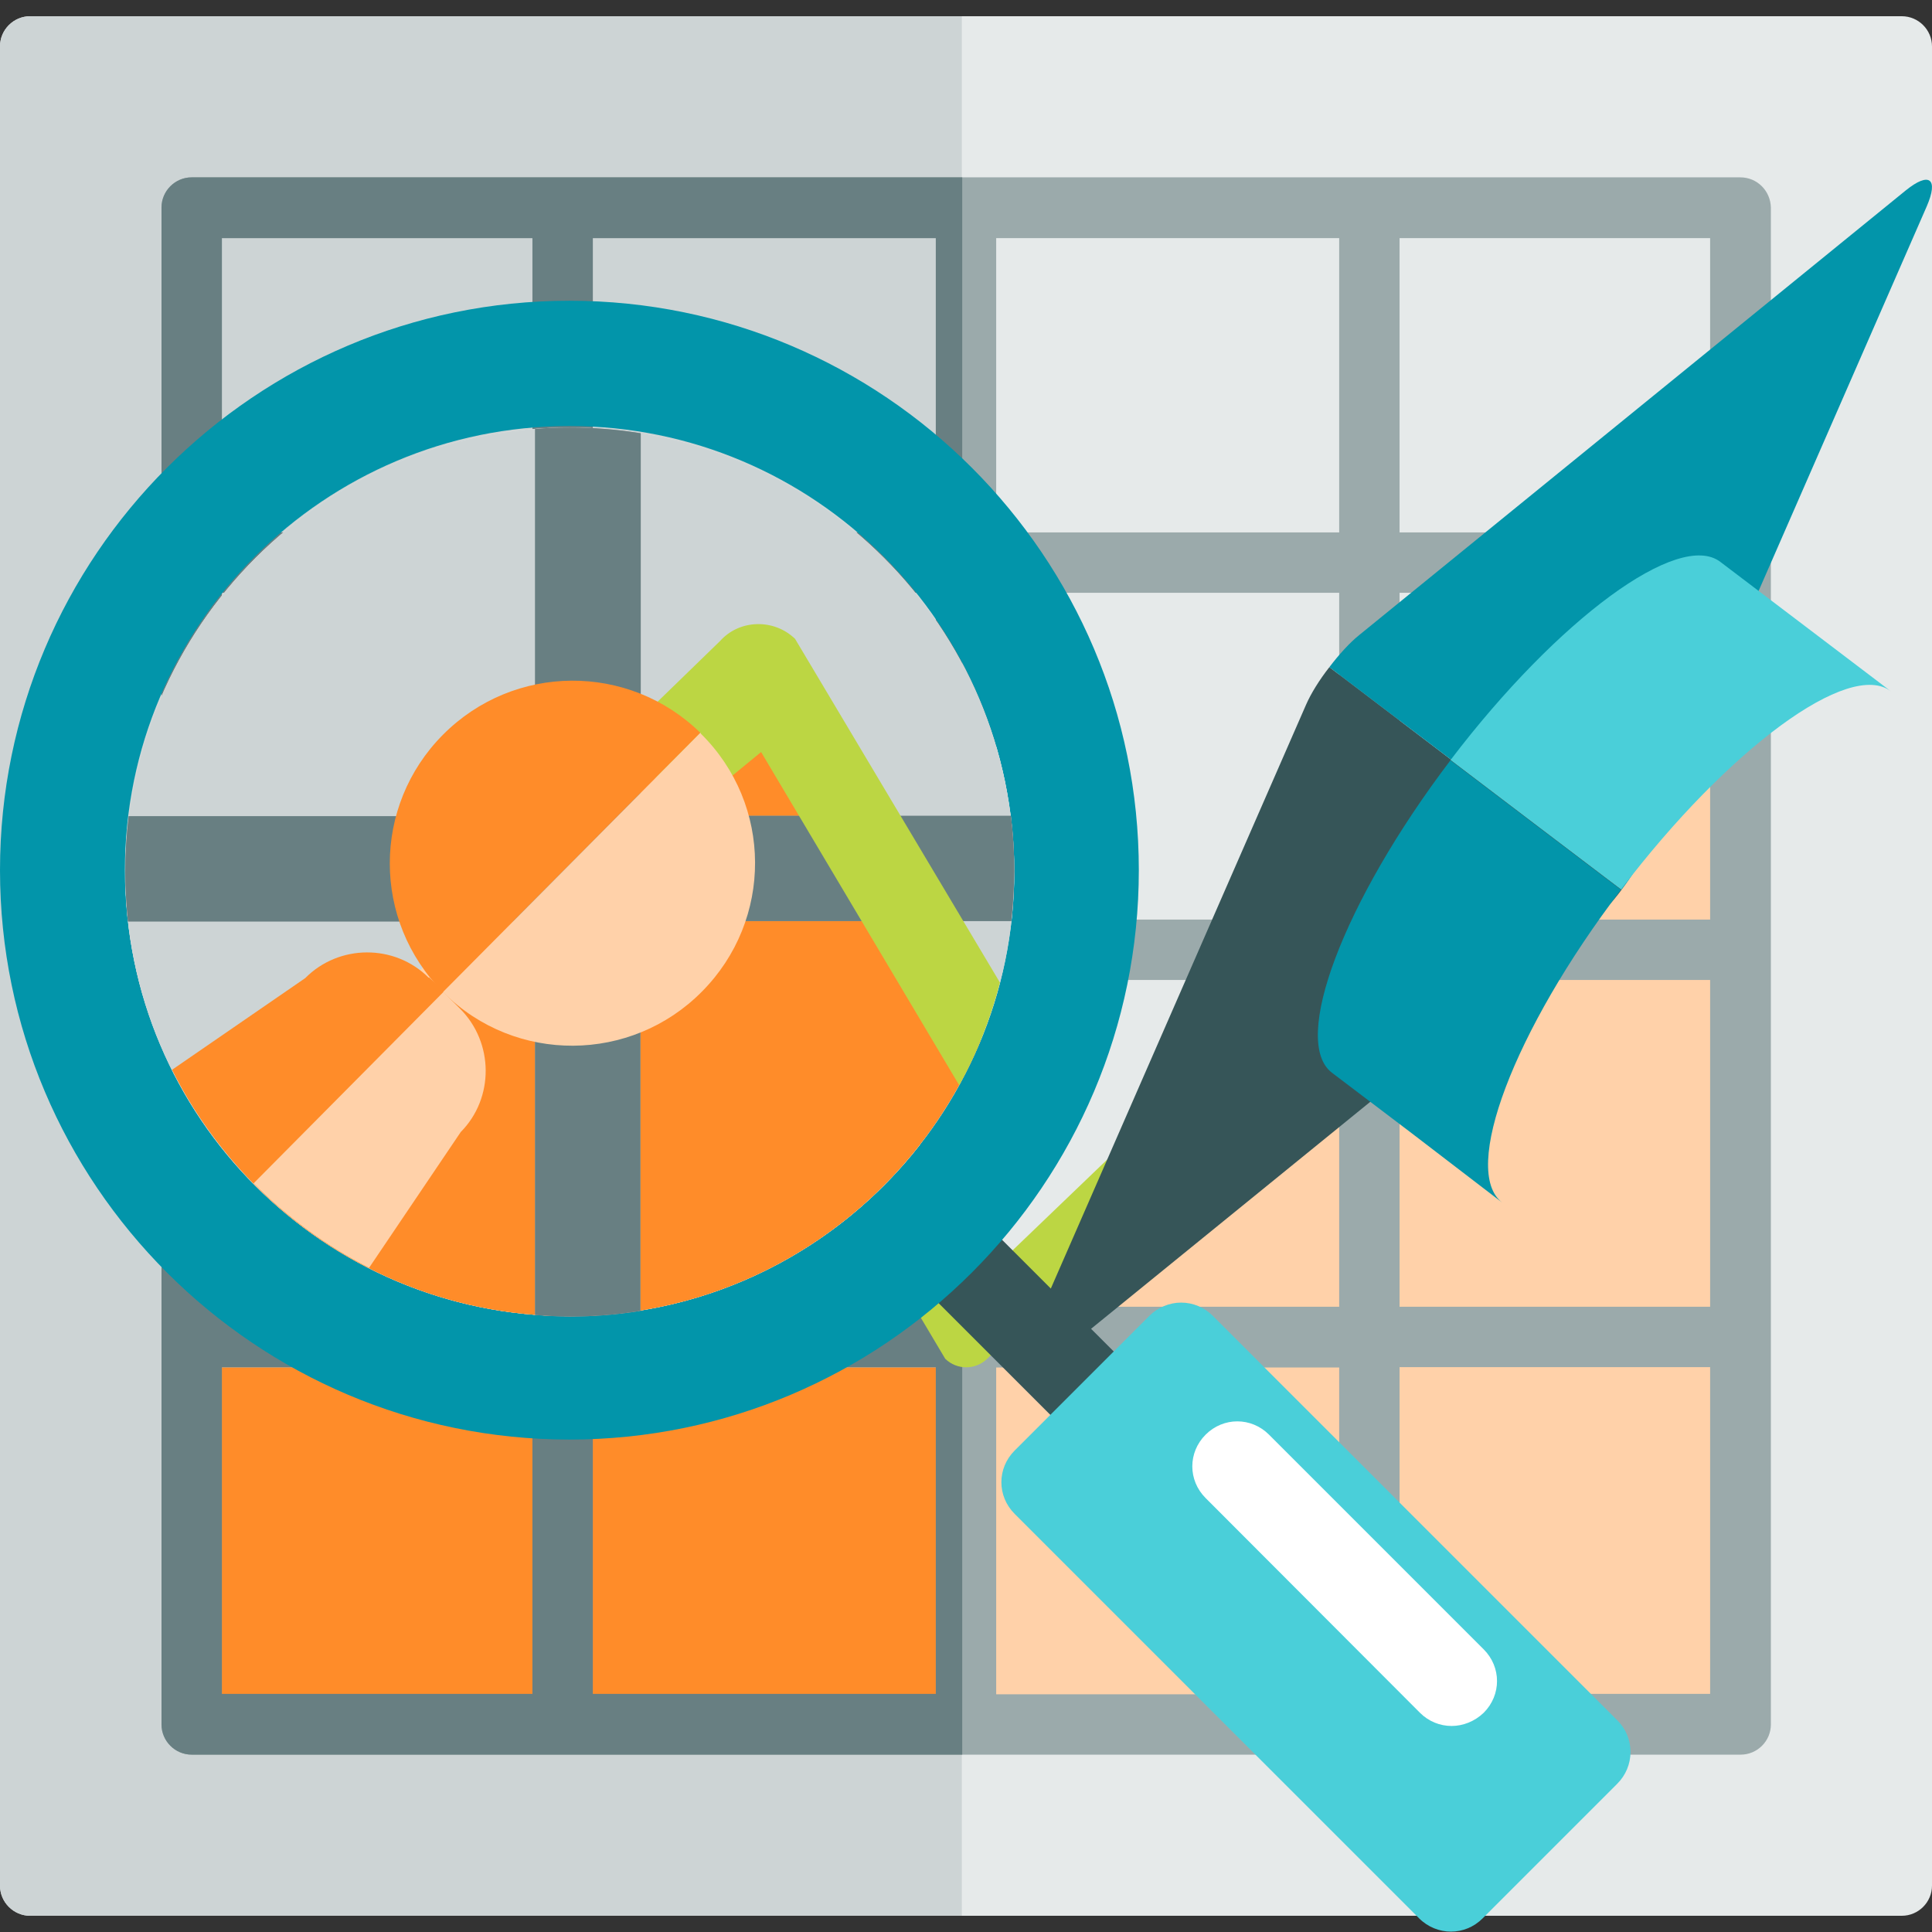 <?xml version="1.0" encoding="utf-8"?>
<!-- Generator: Adobe Illustrator 19.0.0, SVG Export Plug-In . SVG Version: 6.00 Build 0)  -->
<svg version="1.1" id="Layer_1" xmlns="http://www.w3.org/2000/svg" xmlns:xlink="http://www.w3.org/1999/xlink" x="0px" y="0px"
	 viewBox="-49 141 512 512" style="enable-background:new -49 141 512 512;" xml:space="preserve">
<rect x="-49" y="141" width="512" height="512" fill="#333333" stroke="none"/>
<style type="text/css">
	.st0{fill:#E6EAEA;}
	.st1{fill:#CDD4D5;}
	.st2{fill:#FFD1A9;}
	.st3{fill:#FF8C29;}
	.st4{fill:#9BAAAB;}
	.st5{fill:#687F82;}
	.st6{fill:#BCD643;}
	.st7{fill:#365558;}
	.st8{fill:#0295AA;}
	.st9{fill:#4ACFD9;}
	.st10{fill:#F0353D;}
	.st11{fill:#FD6A33;}
	.st12{fill:#FFFFFF;}
	.st13{display:none;}
	.st14{display:inline;fill:#365558;}
</style>
<path class="st0" d="M455,145.3H-41c-4.4,0-8,3.6-8,8v487.4c0,4.4,3.6,8,8,8h496c4.4,0,8-3.6,8-8V153.3
	C463,148.9,459.4,145.3,455,145.3z"/>
<path class="st1" d="M-41,145.3c-4.4,0-8,3.6-8,8v487.4c0,4.4,3.6,8,8,8h246.9V145.3H-41z"/>
<polygon class="st2" points="-2.5,495.3 -2.5,602.2 416.5,602.2 416.5,273 313.9,392.7 207,486.8 95.8,384.2 "/>
<polygon class="st3" points="123.8,364.1 -4.4,495.3 -4.4,602.2 204.1,602.2 204.1,485.8 "/>
<path class="st4" d="M412.2,188H1.8c-4.4,0-8,3.6-8,8V598c0,4.4,3.6,8,8,8h410.5c4.4,0,8-3.6,8-8V196
	C420.2,191.6,416.7,188,412.2,188z M305.9,384.7H215v-86.6h90.9V384.7z M321.9,298.1h82.3v86.6h-82.3V298.1z M215,282.1v-78h90.9v78
	H215z M199,282.1h-90.9v-78H199V282.1z M199,298.1v86.6h-90.9v-86.6H199z M92.1,384.7H9.8v-86.6h82.3V384.7z M9.8,400.7h82.3v86.6
	H9.8V400.7z M108.1,400.7H199v86.6h-90.9V400.7z M199,503.4v86.6h-90.9v-86.6L199,503.4L199,503.4z M215,503.4h90.9v86.6H215
	L215,503.4L215,503.4z M215,487.3v-86.6h90.9v86.6L215,487.3L215,487.3z M321.9,400.7h82.3v86.6h-82.3V400.7z M404.2,282.1h-82.3
	v-78h82.3V282.1z M92.1,204.1v78H9.8v-78H92.1z M9.8,503.4h82.3v86.6H9.8V503.4z M321.9,589.9v-86.6h82.3v86.6H321.9z"/>
<path class="st5" d="M1.8,188c-4.4,0-8,3.6-8,8V598c0,4.4,3.6,8,8,8h204.2V188H1.8z M92.1,589.9H9.8v-86.6h82.3V589.9z M92.1,487.3
	H9.8v-86.6h82.3V487.3z M92.1,384.7H9.8v-86.6h82.3V384.7z M92.1,282.1H9.8v-78h82.3V282.1z M199,589.9h-90.9v-86.6H199V589.9z
	 M199,487.3h-90.9v-86.6H199V487.3z M199,384.7h-90.9v-86.6H199V384.7z M108.1,282.1v-78H199v78H108.1z"/>
<path class="st6" d="M116.1,381.3c-1.9,0-3.9-0.7-5.4-2.1c-3.3-3-3.5-8.1-0.5-11.3l10-9.7c1.5-1.6,3.5-2.5,5.7-2.6
	c2.2-0.1,4.2,0.7,5.8,2.2L207,484.2l101.2-97.1L402,284.7c3-3.3,8.1-3.5,11.3-0.5c3.3,3,3.5,8.1,0.5,11.3l-94.1,102.6
	c-0.1,0.1-0.2,0.2-0.4,0.4L212.6,501.1c-3.1,3-8,3-11.1,0L126.5,375l-4.5,3.7C120.5,380.4,118.3,381.3,116.1,381.3z"/>
<g>
	<path class="st2" d="M379.9,340.6"/>
	<circle class="st0" cx="345.4" cy="333.9" r="14.7"/>
	<path class="st7" d="M297.1,327.8l-74.8,171.1c-3.2,7.4-0.7,9.3,5.6,4.2l144.9-117.8c2.6-2.1,5.5-5.2,8-8.6l-77.5-58.9
		C300.7,321.1,298.4,324.8,297.1,327.8z"/>
	<path class="st8" d="M461.6,195.7c3.2-7.4,0.7-9.3-5.6-4.2L311.2,309.3c-2.5,2-5.4,5.2-7.9,8.5l77.5,58.9c2.5-3.3,4.8-6.9,6-9.9
		L461.6,195.7z"/>
	<path class="st8" d="M349.1,459.7c-11-8.4,3-45.5,31.4-82.8c0,0,0,0,0.1-0.1l-4.5-3.4l-20.7-15.7l-20-15.2c0,0,0,0-0.1,0.1
		C307,379.9,293,417,304,425.3l20.7,15.7L349.1,459.7"/>
	<path class="st9" d="M452.1,324.2c-11-8.4-43,15.1-71.4,52.4c0,0,0,0-0.1,0.1l-4.5-3.4l-20.7-15.7l-20-15.2c0,0,0,0,0.1-0.1
		c28.4-37.3,60.4-60.8,71.4-52.4l20.7,15.7L452.1,324.2"/>
</g>
<path class="st3" d="M78.1,372.3c-10.8,10.9-10.8,28.3,0,39.2l39.2-39.5C106.4,361.3,88.9,361.5,78.1,372.3z"/>
<path class="st2" d="M117.6,411.5c10.8-10.9,10.8-28.5-0.1-39.3c-0.1-0.1-0.1-0.1-0.1-0.1l-39.2,39.5c0.1,0.1,0.1,0.1,0.1,0.1
	C89.2,422.5,106.8,422.4,117.6,411.5z"/>
<path class="st3" d="M75.9,409.3c-5.2-5.1-13.7-5.1-18.8,0.1L7.9,443.2c-5.1,5.2-5.1,13.7,0.1,18.8l10.1,10l60.2-60.6L75.9,409.3
	L75.9,409.3z"/>
<path class="st2" d="M47.3,482.3l33.5-49.5c5.1-5.2,5.1-13.7-0.1-18.8l-2.6-2.5L18,472.1l10.4,10.4
	C33.6,487.6,42.1,487.6,47.3,482.3z"/>
<rect x="-663" y="155.8" class="st10" width="128" height="128"/>
<rect x="-535" y="155.8" class="st11" width="128" height="128"/>
<rect x="-407" y="155.8" class="st3" width="128" height="128"/>
<rect x="-279" y="155.8" class="st2" width="128" height="128"/>
<rect x="-663" y="283.8" class="st7" width="128" height="128"/>
<rect x="-535" y="283.8" class="st8" width="128" height="128"/>
<rect x="-407" y="283.8" class="st9" width="128" height="128"/>
<rect x="-663" y="411.8" class="st4" width="128" height="128"/>
<rect x="-535" y="411.8" class="st1" width="128" height="128"/>
<rect x="-407" y="411.8" class="st0" width="128" height="128"/>
<rect x="-279" y="411.8" class="st12" width="128" height="128"/>
<rect x="-663" y="539.8" class="st6" width="128" height="128"/>
<g id="Layer_2">
	<path class="st7" d="M240.9,522.6c-3.1,0-6.1-1.2-8.4-3.5l-39.5-39.5c-4.7-4.7-4.7-12.1,0-16.8c4.7-4.7,12.1-4.7,16.8,0l39.5,39.5
		c4.7,4.7,4.7,12.1,0,16.8C247,521.4,244,522.6,240.9,522.6z"/>
	<path class="st8" d="M101.9,220.7C18.7,220.7-49,288.4-49,371.6s67.7,150.9,150.9,150.9s150.9-67.7,150.9-150.9
		S185.1,220.7,101.9,220.7z M101.9,489.4c-64.9,0-117.8-52.8-117.8-117.8S37,253.9,101.9,253.9s117.8,52.8,117.8,117.8
		C219.6,436.5,166.7,489.4,101.9,489.4z"/>
	<path class="st9" d="M379.7,597L272.4,489.7c-2.2-2.2-5.2-3.5-8.4-3.5c-3.1,0-6.2,1.3-8.4,3.5l-35.7,35.7c-4.7,4.7-4.7,12.1,0,16.8
		l107.2,107.2c2.3,2.3,5.4,3.5,8.4,3.5c3.1,0,6.1-1.2,8.4-3.5l35.7-35.7c2.2-2.2,3.5-5.2,3.5-8.4C383.1,602.2,381.9,599.2,379.7,597
		z"/>
	<path class="st12" d="M335.7,598.4c-3.1,0-6.1-1.2-8.4-3.5L270.5,538c-4.7-4.7-4.7-12.1,0-16.8c4.7-4.7,12.1-4.7,16.8,0l56.9,56.9
		c4.7,4.7,4.7,12.1,0,16.8C341.8,597.2,338.7,598.4,335.7,598.4z"/>
	<g class="st13">
		<path class="st14" d="M168.4,422.7l-25.7,25.7c-3.8,3.8-3.8,9.9,0,13.7c1.9,1.9,4.3,2.8,6.8,2.8c2.4,0,4.9-0.9,6.8-2.8l25.7-25.7
			c3.8-3.8,3.8-9.9,0-13.7C178.2,418.9,172.1,418.9,168.4,422.7z"/>
		<path class="st14" d="M158,381.7l-28.2,28.2c-3.8,3.8-3.8,9.9,0,13.7c1.9,1.9,4.3,2.8,6.8,2.8c2.4,0,4.9-0.9,6.8-2.8l28.2-28.2
			c3.8-3.8,3.8-9.9,0-13.7S161.8,377.9,158,381.7z"/>
	</g>
	<path class="st9" d="M55.6,437.1c2.7-0.4,5.3,0.1,7.5,2c11.9,10,27.5,14.3,42.7,11.7c4.9-0.9,9.8,2.5,10.7,7.5
		c0.9,4.9-2.5,9.8-7.5,10.7c-20.7,3.6-41.8-2.1-57.8-15.6c-3.9-3.3-4.3-9.1-1.1-13C51.6,438.5,53.5,437.5,55.6,437.1z"/>
</g>
<g class="st13">
	<path class="st14" d="M109.4,914.8l-25.7,25.7c-3.8,3.8-3.8,9.9,0,13.7c1.9,1.9,4.3,2.8,6.8,2.8c2.4,0,4.9-0.9,6.8-2.8l25.7-25.7
		c3.8-3.8,3.8-9.9,0-13.7C119.2,911,113.2,911,109.4,914.8z"/>
	<path class="st14" d="M99.1,873.7l-28.2,28.2c-3.8,3.8-3.8,9.9,0,13.7c1.9,1.9,4.3,2.8,6.8,2.8c2.4,0,4.9-0.9,6.8-2.8l28.2-28.2
		c3.8-3.8,3.8-9.9,0-13.7S102.9,870,99.1,873.7z"/>
</g>
<g>
	<path class="st0" d="M102,254.3c-64.9,0-117.8,52.8-117.8,117.8S37,489.8,102,489.8c64.8,0,117.7-52.9,117.8-117.8
		C219.7,307.1,166.9,254.3,102,254.3z"/>
	<path class="st1" d="M102,254.3c-64.9,0-117.8,52.8-117.8,117.8S37,489.8,102,489.8c64.8,0,117.7-52.9,117.8-117.8
		C219.7,307.1,166.9,254.3,102,254.3z"/>
	<path class="st2" d="M102,489.8c37.6,0,71.2-17.8,92.8-45.4l-95.4-88.1l-84.2,95.2C36.6,475,67.6,489.8,102,489.8z"/>
	<path class="st3" d="M102,489.8c49.1,0,91.2-30.3,108.9-73.1L148,321.4L18,454.5C39.3,476.3,69.1,489.8,102,489.8z"/>
	<path class="st4" d="M120.7,255.8c-6.1-1-12.3-1.5-18.7-1.5c-3.1,0-6.2,0.1-9.2,0.4v102.6H-14.9c-0.6,4.9-0.9,9.8-0.9,14.8
		c0,4.4,0.3,8.8,0.7,13.1H92.8v104.3c3,0.2,6.1,0.4,9.2,0.4c6.4,0,12.6-0.5,18.7-1.5V385.1H219c0.5-4.3,0.7-8.7,0.8-13.1
		c0-5-0.3-10-0.9-14.8h-98.1V255.8z"/>
	<path class="st5" d="M120.7,255.8c-6.1-1-12.3-1.5-18.7-1.5c-3.1,0-6.2,0.1-9.2,0.4v102.6H-14.9c-0.6,4.9-0.9,9.8-0.9,14.8
		c0,4.4,0.3,8.8,0.7,13.1H92.8v104.3c3,0.2,6.1,0.4,9.2,0.4c6.4,0,12.6-0.5,18.7-1.5V385.1H219c0.5-4.3,0.7-8.7,0.8-13.1
		c0-5-0.3-10-0.9-14.8h-98.1V255.8z"/>
	<path class="st6" d="M161.7,310.3c-2.7-2.6-6.3-4-10.1-3.9c-3.8,0.1-7.3,1.7-9.8,4.5l-17.4,16.9c-5.2,5.7-4.9,14.5,0.8,19.7
		c2.7,2.5,6.1,3.7,9.4,3.7c3.8,0,7.5-1.5,10.3-4.5l7.8-6.4l52.5,88.3c4.7-8.5,8.3-17.6,10.8-27.2L161.7,310.3z"/>
	<path class="st3" d="M68.4,335.7c-18.8,18.9-18.8,49.3,0,68.2l68.2-68.7C117.6,316.6,87.2,316.8,68.4,335.7z"/>
	<path class="st2" d="M136.6,335.2l-68.2,68.7c0.1,0.1,0.1,0.1,0.2,0.2c19,18.9,49.7,18.6,68.4-0.3c18.9-19,18.8-49.6-0.3-68.4
		C136.8,335.3,136.8,335.3,136.6,335.2z"/>
	<path class="st3" d="M64.7,400l-0.1,0.1c-9-9-23.8-8.9-32.7,0.1l-35.3,24.3c5.6,11.2,12.9,21.3,21.5,30.1l50.5-50.9L64.7,400z"/>
	<path class="st2" d="M72.9,408.3l-4.4-4.4l-50.3,50.7c8.9,9,19.2,16.6,30.6,22.4l24.3-36C82,432,81.9,417.3,72.9,408.3z"/>
</g>
</svg>
